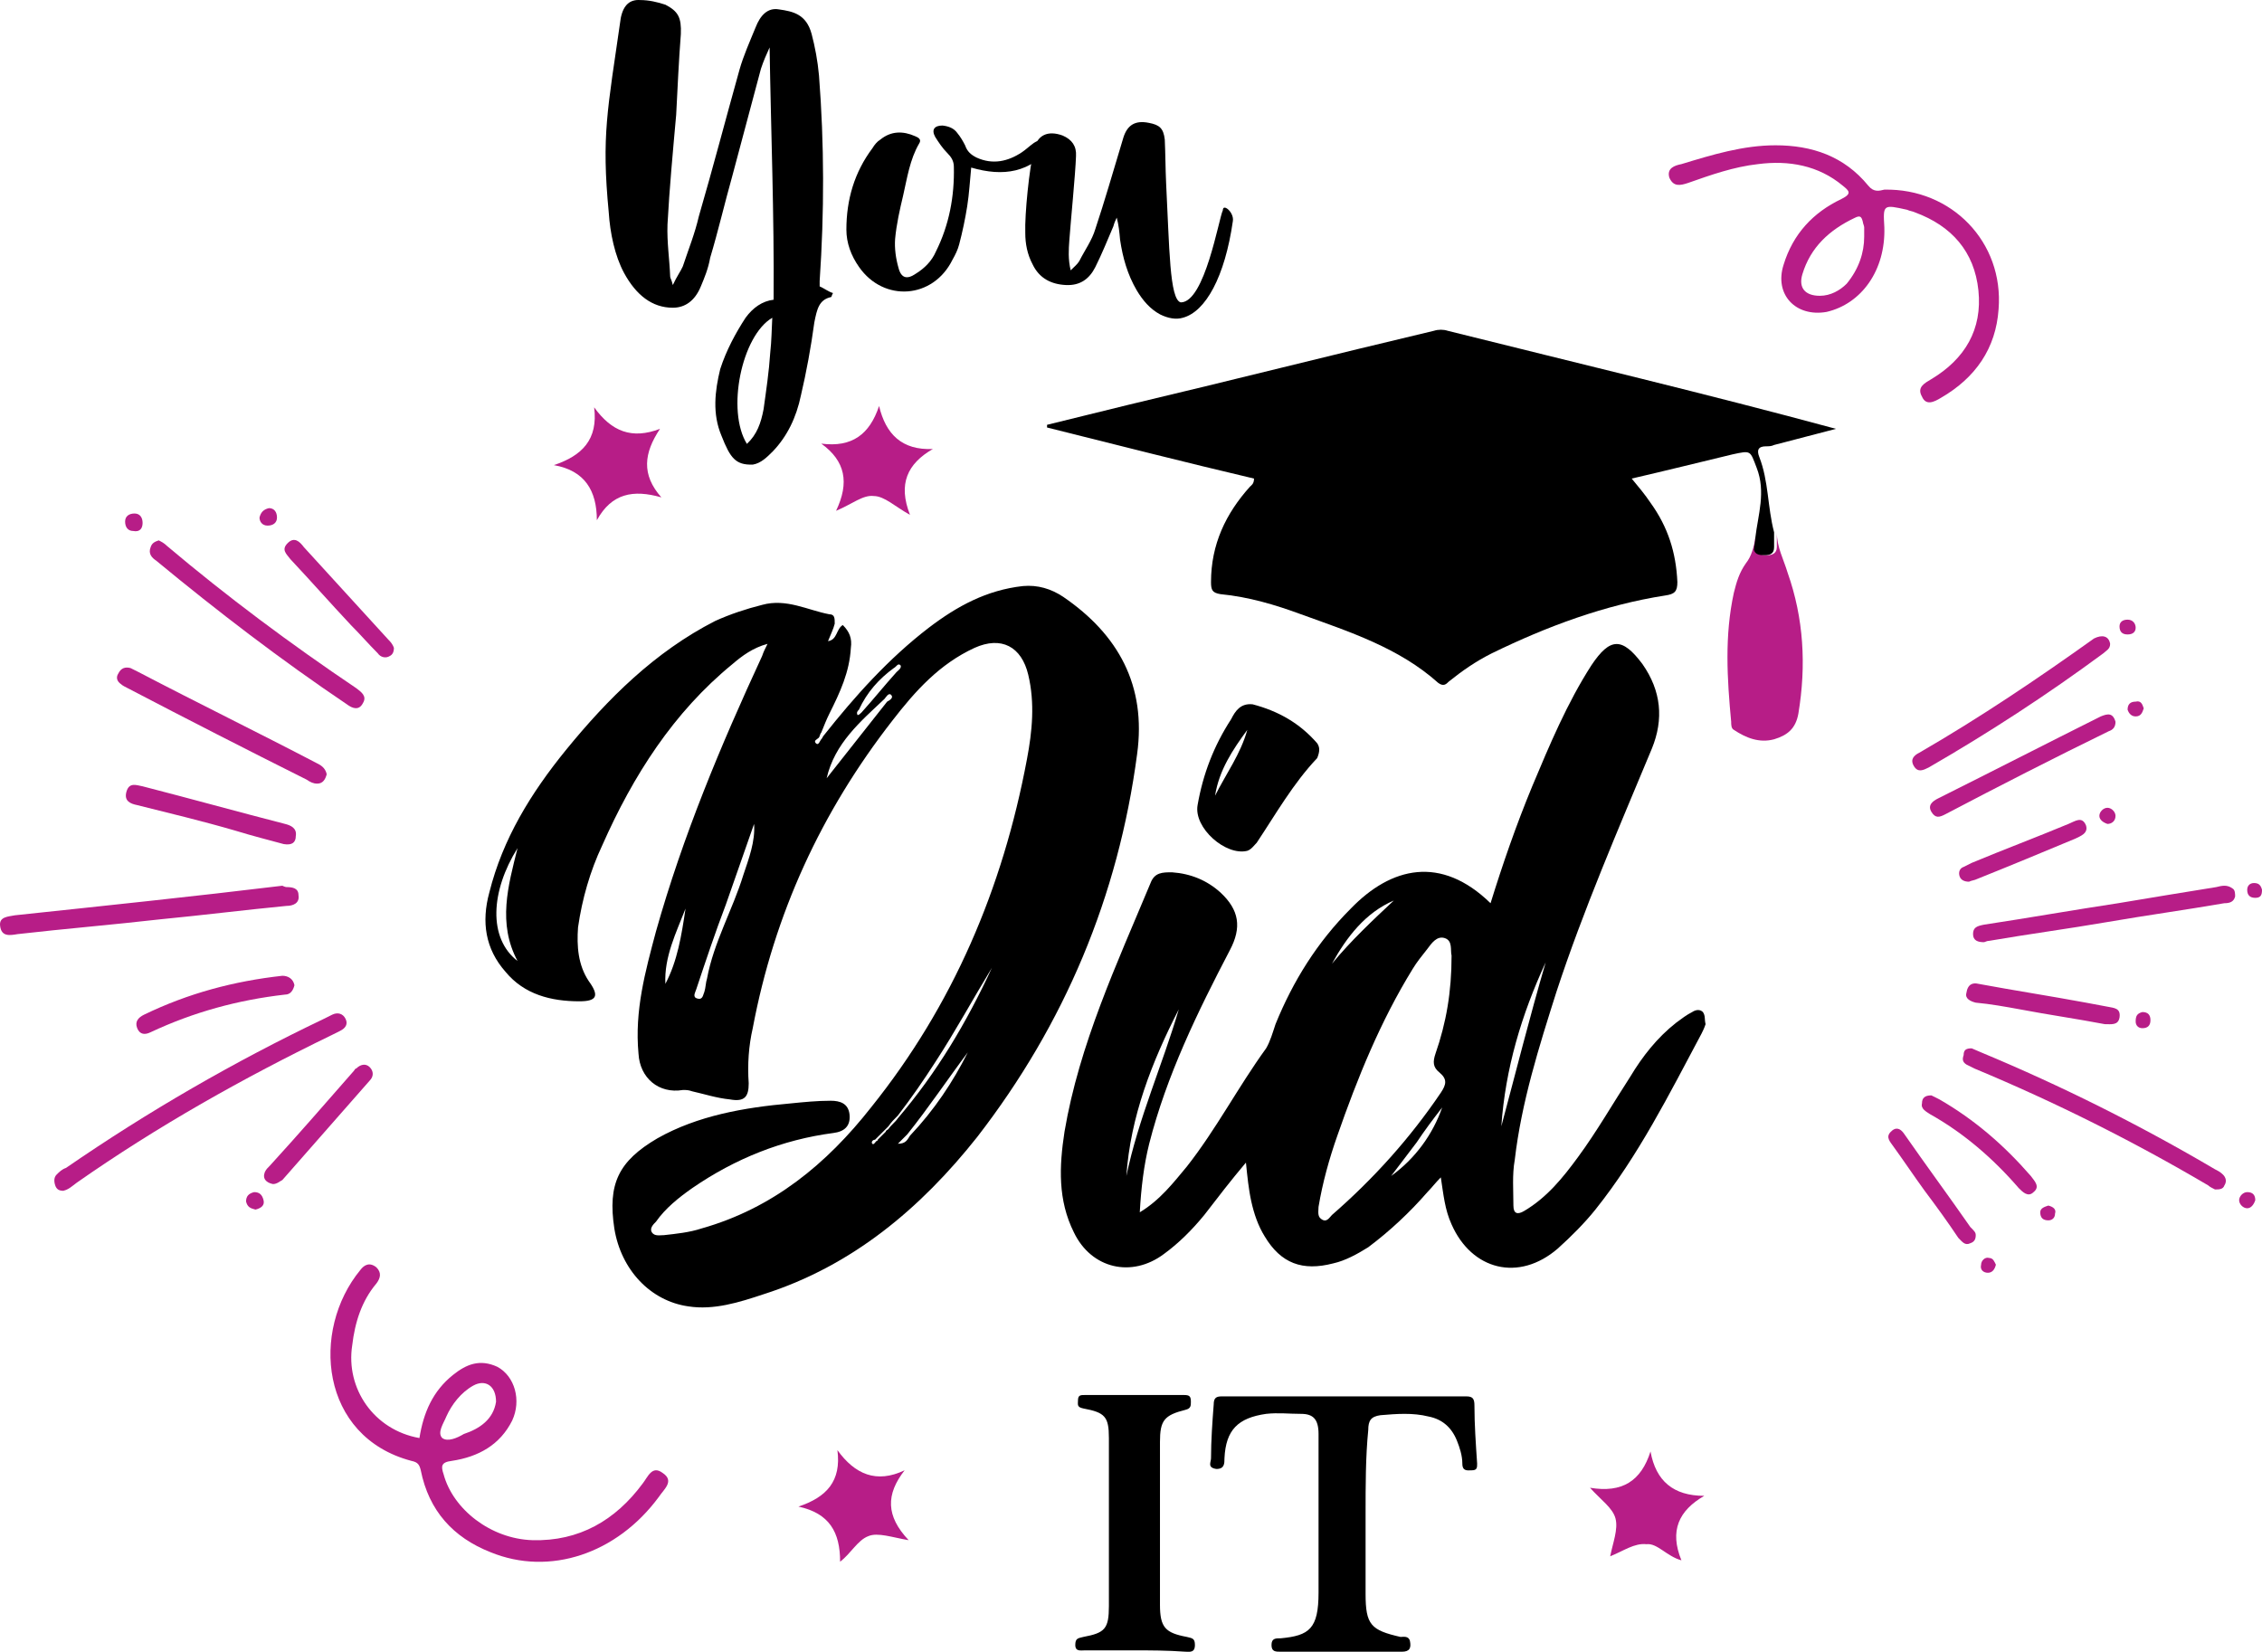 <?xml version="1.0" encoding="utf-8"?>
<!-- Generator: Adobe Illustrator 17.0.0, SVG Export Plug-In . SVG Version: 6.00 Build 0)  -->
<!DOCTYPE svg PUBLIC "-//W3C//DTD SVG 1.1//EN" "http://www.w3.org/Graphics/SVG/1.1/DTD/svg11.dtd">
<svg version="1.1" id="Layer_1" xmlns="http://www.w3.org/2000/svg" xmlns:xlink="http://www.w3.org/1999/xlink" x="0px" y="0px"
	 width="180px" height="131.456px" viewBox="10 34.272 180 131.456" enable-background="new 10 34.272 180 131.456"
	 xml:space="preserve">
<g>
	<path fill="#B71D87" d="M43.377,148.717c0.321-2.032,1.069-3.743,2.674-5.026c1.069-0.856,2.139-1.283,3.529-0.642
		c1.39,0.749,1.925,2.674,1.176,4.278c-0.963,1.925-2.674,2.888-4.813,3.208c-0.856,0.107-0.856,0.428-0.642,1.069
		c0.749,2.781,3.743,5.133,7.058,5.24c3.743,0.107,6.631-1.604,8.77-4.492c0.428-0.535,0.749-1.497,1.604-0.856
		c0.963,0.642,0.107,1.283-0.321,1.925c-3.315,4.492-8.663,6.31-13.368,4.385c-2.994-1.176-4.92-3.315-5.561-6.524
		c-0.107-0.428-0.214-0.642-0.749-0.749c-7.272-1.925-8.021-10.374-4.064-15.186c0.321-0.428,0.749-0.642,1.283-0.214
		c0.428,0.428,0.321,0.856,0,1.283c-1.176,1.39-1.711,3.101-1.925,4.92C37.495,144.76,39.741,148.075,43.377,148.717z
		 M49.473,145.829c0-1.283-0.856-1.818-1.818-1.283s-1.711,1.497-2.139,2.46c-0.214,0.535-0.749,1.283-0.321,1.711
		c0.428,0.321,1.176,0,1.711-0.321C48.19,147.968,49.259,147.22,49.473,145.829z"/>
	<path fill="#B71D87" d="M151.286,45.835c2.888,0,5.454,0.856,7.379,3.208c0.428,0.535,0.856,0.428,1.283,0.321
		c5.347-0.107,9.518,4.171,9.09,9.518c-0.214,3.101-1.818,5.454-4.599,7.058c-0.535,0.321-1.176,0.642-1.497-0.107
		c-0.428-0.749,0.214-1.069,0.749-1.39c2.674-1.604,4.064-3.957,3.743-7.058c-0.321-3.101-2.139-5.133-5.026-6.203
		c-0.214-0.107-0.428-0.107-0.642-0.214c-1.925-0.428-1.925-0.428-1.818,1.39c0.107,3.422-1.818,6.096-4.599,6.738
		c-2.46,0.428-4.171-1.39-3.422-3.743c0.749-2.46,2.353-4.171,4.599-5.24c0.856-0.428,0.642-0.642,0.107-1.069
		c-1.925-1.604-4.278-2.032-6.738-1.711c-1.925,0.214-3.743,0.856-5.561,1.497c-0.642,0.214-1.176,0.321-1.497-0.428
		c-0.214-0.749,0.428-0.963,0.963-1.069C146.259,46.584,148.719,45.835,151.286,45.835z M158.344,53.107c0-0.321,0-0.535,0-0.749
		c0-0.107-0.107-0.321-0.107-0.428c-0.107-0.428-0.214-0.535-0.642-0.321c-2.032,0.963-3.529,2.353-4.171,4.492
		c-0.321,1.069,0.214,1.711,1.39,1.711c0.856,0,1.604-0.428,2.139-0.963C157.916,55.674,158.344,54.391,158.344,53.107z"/>
	<path fill="#B71D87" d="M149.681,77.063c0,0.321,0,0.642,0.107,0.963c0.107,0.428,0.535,0.428,0.856,0.428
		c0.321,0,0.749-0.107,0.749-0.642c0-0.428,0-0.856,0-1.176c0,1.176,0.535,2.139,0.856,3.208c1.283,3.636,1.497,7.379,0.856,11.229
		c-0.214,1.176-0.856,1.711-1.925,2.032c-1.176,0.321-2.246-0.107-3.208-0.749c-0.214-0.107-0.214-0.428-0.214-0.642
		c-0.321-3.422-0.535-6.845,0.214-10.267c0.214-0.856,0.428-1.604,0.963-2.353C149.361,78.561,149.575,77.812,149.681,77.063z"/>
	<path fill="#B71D87" d="M15.037,129.039c-0.321,0-0.535-0.107-0.642-0.428c-0.107-0.321-0.107-0.642,0.107-0.856
		c0.214-0.214,0.428-0.428,0.749-0.535c6.524-4.492,13.368-8.449,20.534-11.871c0.214-0.107,0.428-0.214,0.642-0.321
		c0.428-0.214,0.856-0.107,1.069,0.321c0.214,0.428,0,0.749-0.428,0.963c-0.214,0.107-0.428,0.214-0.642,0.321
		c-7.058,3.422-13.903,7.272-20.32,11.764C15.678,128.718,15.465,128.932,15.037,129.039z"/>
	<path fill="#B71D87" d="M32.79,104.869c0.535,0,0.963,0.107,0.963,0.642c0.107,0.642-0.428,0.856-0.963,0.856
		c-3.315,0.321-6.738,0.749-10.053,1.069c-3.743,0.428-7.593,0.749-11.336,1.176c-0.642,0.107-1.283,0.214-1.39-0.642
		c-0.107-0.749,0.642-0.749,1.176-0.856c7.058-0.749,14.224-1.497,21.282-2.353C32.683,104.869,32.79,104.869,32.79,104.869z"/>
	<path fill="#B71D87" d="M82.306,156.845c-1.283-0.214-2.46-0.642-3.208-0.321c-0.856,0.321-1.39,1.39-2.246,2.032
		c0-2.353-0.856-3.85-3.315-4.385c2.246-0.749,3.422-2.032,3.101-4.492c1.39,1.925,3.101,2.674,5.347,1.604
		C80.488,153.209,80.488,154.92,82.306,156.845z"/>
	<path fill="#B71D87" d="M62.628,73.855c-2.246-0.642-3.957-0.321-5.133,1.818c0-2.353-0.963-3.957-3.422-4.385
		c2.246-0.749,3.529-2.032,3.208-4.599c1.39,1.925,2.994,2.567,5.24,1.711C61.237,70.326,61.023,72.037,62.628,73.855z"/>
	<path fill="#B71D87" d="M75.354,69.577c2.46,0.321,3.85-0.749,4.599-2.994c0.535,2.246,1.818,3.529,4.278,3.422
		c-2.032,1.176-2.781,2.781-1.818,5.24c-1.176-0.642-2.032-1.497-2.888-1.497c-0.856-0.107-1.711,0.642-2.994,1.176
		C77.6,72.679,77.279,70.967,75.354,69.577z"/>
	<path fill="#B71D87" d="M138.131,158.128c0.214-1.069,0.642-2.139,0.428-2.994c-0.214-0.856-1.176-1.497-2.032-2.46
		c2.567,0.428,4.064-0.535,4.813-2.888c0.428,2.353,1.818,3.529,4.278,3.529c-2.032,1.176-2.781,2.781-1.818,5.133
		c-1.176-0.321-1.925-1.39-2.781-1.283C140.056,157.059,139.201,157.7,138.131,158.128z"/>
	<path fill="#B71D87" d="M166.9,117.703c0.214,0.107,0.535,0.214,0.749,0.321c6.417,2.674,12.62,5.775,18.609,9.304
		c0.214,0.107,0.428,0.214,0.642,0.428s0.321,0.535,0.107,0.856c-0.107,0.321-0.428,0.321-0.749,0.321
		c-0.214-0.107-0.428-0.214-0.535-0.321c-5.989-3.529-12.192-6.631-18.609-9.304c-0.214-0.107-0.428-0.214-0.642-0.321
		c-0.321-0.214-0.321-0.428-0.214-0.749C166.258,117.81,166.472,117.703,166.9,117.703z"/>
	<path fill="#B71D87" d="M22.63,77.277c0.214,0.107,0.428,0.214,0.642,0.428c4.813,4.064,9.839,7.807,15.079,11.336
		c0.428,0.321,0.856,0.642,0.535,1.176c-0.321,0.642-0.856,0.428-1.283,0.107c-5.24-3.529-10.267-7.379-15.186-11.443
		c-0.321-0.214-0.642-0.535-0.428-1.069C22.095,77.491,22.309,77.384,22.63,77.277z"/>
	<path fill="#B71D87" d="M167.862,109.254c-0.428,0-0.856-0.107-0.856-0.642s0.321-0.642,0.856-0.749
		c3.529-0.535,7.165-1.176,10.695-1.711c2.567-0.428,5.133-0.856,7.807-1.283c0.428-0.107,0.856-0.214,1.283,0.107
		c0.214,0.107,0.214,0.428,0.214,0.642c-0.107,0.428-0.428,0.535-0.856,0.535c-3.101,0.535-6.203,0.963-9.304,1.497
		c-3.101,0.535-6.31,0.963-9.411,1.497C168.076,109.147,167.969,109.254,167.862,109.254z"/>
	<path fill="#B71D87" d="M35.998,95.886c-0.107,0.428-0.321,0.749-0.749,0.749c-0.321,0-0.535-0.107-0.856-0.321
		c-4.706-2.353-9.518-4.813-14.224-7.272c-0.214-0.107-0.428-0.214-0.535-0.321c-0.321-0.214-0.428-0.535-0.214-0.856
		c0.214-0.428,0.535-0.535,0.963-0.428c0.214,0.107,0.428,0.214,0.642,0.321c4.706,2.46,9.518,4.813,14.224,7.272
		C35.463,95.137,35.891,95.351,35.998,95.886z"/>
	<path fill="#B71D87" d="M177.915,85.512c0,0.428-0.321,0.535-0.535,0.749c-4.492,3.315-9.09,6.31-13.903,9.09
		c-0.428,0.214-0.856,0.428-1.176-0.107c-0.321-0.535,0-0.856,0.428-1.069c4.813-2.781,9.411-5.882,13.903-9.09
		C177.273,84.763,177.808,84.87,177.915,85.512z"/>
	<path fill="#B71D87" d="M178.343,91.715c0,0.428-0.214,0.642-0.535,0.749c-4.385,2.139-8.77,4.385-13.047,6.631
		c-0.428,0.214-0.749,0.321-1.069-0.214c-0.321-0.535,0.107-0.856,0.535-1.069c4.278-2.139,8.663-4.385,12.94-6.524
		C177.701,91.073,178.129,90.966,178.343,91.715z"/>
	<path fill="#B71D87" d="M32.576,101.447c-1.176-0.321-2.46-0.642-3.85-1.069c-2.567-0.749-5.24-1.39-7.807-2.032
		c-0.535-0.107-1.069-0.321-0.856-1.069c0.214-0.749,0.749-0.535,1.283-0.428c3.743,0.963,7.593,2.032,11.336,2.994
		c0.428,0.107,0.963,0.321,0.856,0.963C33.538,101.34,33.218,101.554,32.576,101.447z"/>
	<path fill="#B71D87" d="M33.431,112.676c-0.107,0.428-0.321,0.749-0.749,0.749c-3.743,0.428-7.272,1.39-10.695,2.994
		c-0.428,0.214-0.856,0.214-1.069-0.321s0.107-0.856,0.535-1.069c3.529-1.711,7.165-2.674,11.015-3.101
		C32.897,111.928,33.324,112.142,33.431,112.676z"/>
	<path fill="#B71D87" d="M41.345,85.833c0,0.321-0.107,0.535-0.321,0.642c-0.321,0.214-0.749,0.107-0.963-0.214
		c-0.749-0.749-1.39-1.497-2.139-2.246c-1.604-1.711-3.208-3.529-4.813-5.24c-0.321-0.428-0.749-0.749-0.214-1.283
		s0.963-0.107,1.283,0.321c2.246,2.46,4.492,4.92,6.738,7.379C41.025,85.298,41.238,85.512,41.345,85.833z"/>
	<path fill="#B71D87" d="M31.72,128.504c-0.535-0.107-0.856-0.428-0.642-0.963c0.107-0.214,0.214-0.321,0.428-0.535
		c2.246-2.46,4.385-4.92,6.631-7.486c0.107-0.107,0.107-0.214,0.214-0.214c0.321-0.321,0.749-0.428,1.069-0.107
		c0.321,0.321,0.321,0.749,0,1.069c-2.353,2.674-4.599,5.24-6.951,7.914C32.255,128.29,32.041,128.504,31.72,128.504z"/>
	<path fill="#B71D87" d="M167.434,112.569c2.888,0.535,5.668,0.963,8.556,1.497c0.535,0.107,1.176,0.214,1.711,0.321
		c0.535,0.107,1.069,0.107,0.963,0.856c-0.107,0.642-0.642,0.535-1.176,0.535c-2.246-0.428-4.492-0.749-6.738-1.176
		c-1.176-0.214-2.353-0.428-3.529-0.535c-0.428-0.107-0.856-0.321-0.749-0.749C166.579,112.569,167.007,112.462,167.434,112.569z"/>
	<path fill="#B71D87" d="M163.691,121.446c0.214,0.107,0.428,0.214,0.642,0.321c2.781,1.604,5.133,3.636,7.272,6.096
		c0.321,0.428,0.749,0.856,0.214,1.283c-0.428,0.428-0.856,0-1.176-0.321c-2.032-2.353-4.385-4.385-7.058-5.882
		c-0.321-0.214-0.749-0.428-0.642-0.856C162.943,121.66,163.157,121.446,163.691,121.446z"/>
	<path fill="#B71D87" d="M167.221,132.568c0,0.321-0.107,0.535-0.428,0.642c-0.428,0.214-0.642-0.107-0.962-0.428
		c-0.856-1.283-1.711-2.46-2.674-3.743c-0.856-1.176-1.711-2.46-2.567-3.636c-0.321-0.428-0.535-0.749,0-1.176
		c0.428-0.321,0.749,0,0.963,0.321c1.711,2.46,3.529,4.92,5.24,7.379C167.114,132.247,167.221,132.354,167.221,132.568z"/>
	<path fill="#B71D87" d="M166.686,104.441c-0.321,0-0.642-0.107-0.749-0.428c-0.107-0.321,0-0.642,0.321-0.749
		c0.214-0.107,0.428-0.214,0.642-0.321c2.567-1.069,5.133-2.032,7.7-3.101c0.535-0.214,1.069-0.642,1.39,0.107
		c0.214,0.642-0.428,0.856-0.856,1.069c-2.567,1.069-5.133,2.139-7.807,3.208C167.114,104.334,166.9,104.334,166.686,104.441z"/>
	<path fill="#B71D87" d="M30.33,130.536c-0.428-0.107-0.642-0.214-0.749-0.642c0-0.428,0.214-0.642,0.642-0.749
		c0.428,0,0.642,0.214,0.749,0.642C31.079,130.215,30.758,130.429,30.33,130.536z"/>
	<path fill="#B71D87" d="M20.598,76.529c-0.428,0-0.642-0.321-0.642-0.749s0.321-0.642,0.749-0.642c0.428,0,0.642,0.321,0.642,0.749
		C21.347,76.315,21.133,76.636,20.598,76.529z"/>
	<path fill="#B71D87" d="M177.701,99.843c-0.321-0.107-0.642-0.321-0.642-0.642c0-0.321,0.321-0.642,0.642-0.642
		c0.321,0,0.642,0.321,0.642,0.642C178.343,99.629,178.022,99.843,177.701,99.843z"/>
	<path fill="#B71D87" d="M31.399,74.711c0.428,0,0.642,0.321,0.642,0.749s-0.321,0.642-0.749,0.642
		c-0.428,0-0.642-0.321-0.642-0.642C30.758,75.031,30.972,74.817,31.399,74.711z"/>
	<path fill="#B71D87" d="M189.465,129.788c-0.107,0.321-0.321,0.642-0.642,0.642c-0.321,0-0.642-0.321-0.642-0.642
		c0-0.321,0.321-0.642,0.642-0.642C189.251,129.146,189.465,129.36,189.465,129.788z"/>
	<path fill="#B71D87" d="M168.825,134.921c-0.107,0.428-0.321,0.642-0.642,0.642s-0.642-0.214-0.535-0.642
		c0-0.321,0.321-0.642,0.642-0.535C168.611,134.386,168.718,134.707,168.825,134.921z"/>
	<path fill="#B71D87" d="M181.124,115.457c0,0.428-0.214,0.642-0.642,0.642c-0.321,0-0.535-0.214-0.535-0.535
		c0-0.428,0.107-0.642,0.535-0.749C180.91,114.815,181.124,115.029,181.124,115.457z"/>
	<path fill="#B71D87" d="M180.589,90.645c-0.107,0.321-0.214,0.642-0.642,0.642c-0.321,0-0.535-0.214-0.642-0.535
		c0-0.428,0.214-0.642,0.642-0.642C180.375,90.004,180.482,90.325,180.589,90.645z"/>
	<path fill="#B71D87" d="M179.305,83.587c0.428,0,0.642,0.321,0.642,0.642c0,0.321-0.214,0.535-0.642,0.535
		c-0.428,0-0.642-0.214-0.642-0.642C178.664,83.801,178.878,83.587,179.305,83.587z"/>
	<path fill="#B71D87" d="M172.996,130.215c0.428,0.107,0.642,0.321,0.535,0.642c0,0.321-0.214,0.535-0.535,0.535
		c-0.428,0-0.642-0.214-0.642-0.642C172.354,130.429,172.675,130.322,172.996,130.215z"/>
	<path fill="#B71D87" d="M189.358,104.548c0.321,0,0.535,0.107,0.642,0.535c0,0.428-0.107,0.642-0.535,0.642
		s-0.642-0.214-0.642-0.642C188.824,104.762,189.037,104.548,189.358,104.548z"/>
</g>
<path d="M149.681,77.063c0.214-1.818,0.856-3.636,0.107-5.561c-0.535-1.39-0.428-1.39-1.925-1.069
	c-2.674,0.642-5.24,1.283-8.021,1.925c0.535,0.642,1.069,1.283,1.497,1.925c1.39,1.925,2.032,3.957,2.139,6.31
	c0,0.749-0.214,0.963-0.963,1.069c-4.813,0.749-9.411,2.46-13.796,4.599c-1.283,0.642-2.353,1.39-3.422,2.246
	c-0.214,0.214-0.428,0.428-0.856,0.107c-3.101-2.781-7.058-4.064-10.908-5.454c-2.032-0.749-4.171-1.39-6.417-1.604
	c-0.642-0.107-0.749-0.321-0.749-0.963c0-2.994,1.176-5.454,3.101-7.593c0.107-0.107,0.321-0.214,0.321-0.642
	c-5.454-1.283-10.908-2.674-16.47-4.064c0-0.107,0-0.107,0-0.214c2.139-0.535,4.385-1.069,6.524-1.604
	c8.128-1.925,16.149-3.957,24.277-5.882c0.321-0.107,0.749-0.107,1.069,0c10.267,2.567,20.641,5.026,30.907,7.807
	c-1.604,0.428-3.315,0.856-4.92,1.283c-0.214,0.107-0.428,0.107-0.642,0.107c-0.642,0-0.749,0.321-0.535,0.856
	c0.749,1.925,0.642,3.957,1.176,5.989c0,0.428,0,0.856,0,1.176c0,0.535-0.321,0.642-0.749,0.642c-0.321,0-0.749,0-0.856-0.428
	C149.575,77.705,149.681,77.384,149.681,77.063z"/>
<path d="M118.667,154.813c0,2.139,0,4.171,0,6.31c0,2.46,0.428,2.888,2.781,3.422c0.214,0,0.642-0.107,0.749,0.321
	c0.107,0.535,0,0.856-0.642,0.856c-3.208,0-6.417,0-9.625,0c-0.428,0-0.749,0-0.749-0.535s0.321-0.535,0.749-0.535
	c2.246-0.214,2.994-0.749,2.994-3.636c0-4.171,0-8.449,0-12.62c0-1.176-0.428-1.604-1.39-1.604c-0.963,0-1.818-0.107-2.781,0
	c-2.246,0.321-3.208,1.283-3.315,3.529c0,0.428,0,0.856-0.642,0.856c-0.749-0.107-0.428-0.535-0.428-0.856
	c0-1.39,0.107-2.888,0.214-4.278c0-0.535,0.214-0.642,0.642-0.642c6.524,0,12.94,0,19.464,0c0.535,0,0.642,0.214,0.642,0.749
	c0,1.497,0.107,2.994,0.214,4.599c0,0.321,0,0.535-0.428,0.535c-0.321,0-0.749,0.107-0.749-0.535c0-0.642-0.214-1.283-0.428-1.818
	c-0.428-1.069-1.176-1.711-2.246-1.925c-1.283-0.321-2.567-0.214-3.85-0.107c-0.749,0.107-0.963,0.428-0.963,1.176
	C118.667,150.214,118.667,152.46,118.667,154.813z"/>
<path d="M100.273,165.614c-1.283,0-2.674,0-3.957,0c-0.321,0-0.749,0.107-0.749-0.428s0.214-0.535,0.642-0.642
	c1.711-0.321,2.032-0.642,2.032-2.46c0-4.492,0-8.876,0-13.368c0-1.711-0.321-2.032-2.032-2.353
	c-0.535-0.107-0.428-0.321-0.428-0.642c0-0.428,0.214-0.428,0.535-0.428c2.674,0,5.24,0,7.914,0c0.428,0,0.535,0.107,0.535,0.535
	c0,0.321,0,0.535-0.428,0.642c-1.711,0.428-2.032,0.856-2.032,2.567c0,4.278,0,8.663,0,12.94c0,1.818,0.428,2.246,2.139,2.567
	c0.428,0.107,0.642,0.107,0.642,0.642c0,0.642-0.428,0.535-0.749,0.535C102.839,165.614,101.556,165.614,100.273,165.614z"/>
<g enable-background="new    ">
	<path d="M63.539,56.957c0.319-0.69,0.638-1.116,0.797-1.487c0.478-1.434,0.956-2.603,1.275-3.984
		c1.115-3.824,2.125-7.702,3.24-11.686c0.319-1.115,0.797-2.178,1.275-3.346c0.372-0.956,0.956-1.593,1.859-1.434
		c1.115,0.159,2.178,0.372,2.603,1.965c0.266,1.009,0.478,2.125,0.584,3.293c0.425,5.471,0.425,10.889,0.053,16.36v0.425
		c0.372,0.16,0.69,0.425,1.063,0.531c-0.106,0.159-0.106,0.319-0.159,0.319c-0.957,0.212-1.116,0.956-1.328,2.018
		c-0.266,1.965-0.637,3.984-1.063,5.79c-0.372,1.806-1.115,3.293-2.23,4.461c-0.478,0.478-0.956,0.956-1.594,1.063
		c-1.381,0.053-1.806-0.531-2.497-2.284c-0.744-1.753-0.531-3.559-0.106-5.312c0.478-1.487,1.222-2.868,2.019-4.09
		c0.584-0.797,1.328-1.328,2.23-1.434c0.053-6.746-0.212-13.385-0.318-20.078c-0.266,0.584-0.478,1.062-0.69,1.7l-2.284,8.551
		c-0.584,2.072-1.115,4.355-1.753,6.48c-0.159,0.903-0.478,1.646-0.744,2.284c-0.478,1.168-1.275,1.7-2.231,1.7
		c-1.646,0-2.921-1.009-3.877-2.762c-0.744-1.381-1.115-3.187-1.222-4.833c-0.584-6.108-0.106-8.074,0.956-15.457
		c0.213-1.062,0.744-1.487,1.541-1.434c0.69,0,1.381,0.159,2.019,0.372c1.009,0.531,1.275,1.009,1.222,2.337
		c-0.16,2.071-0.266,4.355-0.372,6.427c-0.266,2.975-0.531,5.79-0.69,8.711c-0.053,1.434,0.159,2.762,0.212,4.143
		C63.327,56.426,63.433,56.479,63.539,56.957z M69.435,69.599c0.797-0.744,1.116-1.647,1.328-2.762
		c0.212-1.541,0.425-2.921,0.531-4.515c0.106-0.956,0.106-1.753,0.16-2.762C69.01,60.994,67.789,66.943,69.435,69.599z"/>
	<path d="M93.711,45.855c-1.7,2.178-3.877,2.497-6.427,1.753c-0.106,1.063-0.159,2.072-0.318,3.081
		c-0.16,1.009-0.372,2.018-0.638,3.027c-0.106,0.425-0.318,0.85-0.531,1.222c-1.54,3.134-5.471,3.399-7.436,0.584
		c-0.637-0.903-1.009-1.913-1.009-2.975c0-2.39,0.638-4.568,2.072-6.48c0.159-0.266,0.372-0.531,0.637-0.691
		c0.85-0.69,1.806-0.69,2.762-0.265c0.266,0.106,0.531,0.265,0.318,0.584c-0.744,1.275-0.956,2.762-1.274,4.143
		c-0.266,1.115-0.531,2.284-0.638,3.453c-0.053,0.744,0.053,1.54,0.266,2.284c0.212,0.85,0.69,0.956,1.381,0.478
		c0.691-0.425,1.275-1.009,1.594-1.752c1.063-2.125,1.487-4.409,1.434-6.746c0-0.478-0.212-0.796-0.531-1.115
		c-0.372-0.372-0.69-0.85-0.956-1.275c-0.319-0.584-0.053-0.903,0.584-0.903c0.478,0.053,0.903,0.212,1.168,0.584
		c0.266,0.318,0.478,0.69,0.637,1.009c0.16,0.478,0.478,0.744,0.903,0.956c1.274,0.584,2.496,0.319,3.612-0.425
		c0.318-0.212,0.584-0.478,0.956-0.744C92.755,45.325,93.127,45.377,93.711,45.855z"/>
	<path d="M108.107,51.858c-0.638,4.461-2.178,7.224-3.984,7.702c-0.531,0.159-1.168,0.053-1.806-0.266
		c-0.797-0.425-1.381-1.115-1.859-1.912c-0.744-1.275-1.116-2.603-1.328-4.037c-0.053-0.584-0.106-1.169-0.266-1.753
		c-0.106,0.212-0.212,0.478-0.266,0.69c-0.478,1.115-0.903,2.178-1.434,3.24c-0.478,0.956-1.222,1.487-2.337,1.434
		c-1.168-0.053-2.125-0.531-2.656-1.646c-0.425-0.797-0.584-1.647-0.584-2.497c-0.053-1.487,0.319-5.152,0.69-6.64
		c0.266-1.168,1.116-1.541,2.284-1.115c0.744,0.318,1.115,0.85,1.063,1.646c-0.053,1.487-0.425,5.206-0.531,6.692
		c-0.053,0.744-0.106,1.487,0.106,2.391c0.319-0.319,0.531-0.478,0.69-0.744c0.425-0.85,1.009-1.647,1.275-2.55
		c0.744-2.231,1.381-4.462,2.072-6.746l0.159-0.531c0.319-1.009,0.956-1.381,2.018-1.168c0.851,0.159,1.169,0.425,1.275,1.328
		c0.053,1.169,0.053,2.284,0.106,3.453c0.265,5.099,0.265,9.295,1.168,9.508c1.912,0,3.027-6.692,3.347-7.33
		C107.31,50.424,108.212,51.167,108.107,51.858z"/>
</g>
<path d="M94.604,81.769c-0.963-0.642-2.032-0.963-3.208-0.856c-2.888,0.321-5.24,1.604-7.486,3.315
	c-3.208,2.46-5.882,5.454-8.342,8.556c-0.107,0.107-0.107,0.214-0.214,0.321c-0.107,0.107-0.214,0.535-0.428,0.321
	s0.107-0.321,0.214-0.428c0.107-0.107,0.107-0.321,0.214-0.428c0.214-0.535,0.428-1.069,0.642-1.497
	c0.856-1.711,1.604-3.315,1.711-5.24c0.107-0.749-0.107-1.283-0.642-1.818c-0.535,0.321-0.428,1.176-1.176,1.283
	c0.214-0.535,0.428-0.963,0.535-1.39c0-0.428,0-0.749-0.428-0.749c-1.711-0.321-3.422-1.283-5.347-0.749
	c-1.283,0.321-2.567,0.749-3.743,1.283c-4.813,2.46-8.556,6.203-11.871,10.267c-2.781,3.422-5.026,7.058-6.096,11.336
	c-0.642,2.353-0.321,4.492,1.283,6.31c1.497,1.818,3.636,2.353,5.882,2.353c1.39,0,1.604-0.428,0.749-1.604
	c-0.856-1.283-0.963-2.781-0.856-4.278c0.321-2.246,0.963-4.492,1.925-6.524c2.46-5.561,5.668-10.588,10.374-14.438
	c0.749-0.642,1.604-1.283,2.781-1.604c-0.214,0.428-0.321,0.642-0.428,0.963c-3.315,7.165-6.31,14.331-8.449,21.924
	c-0.856,3.208-1.711,6.31-1.39,9.732c0.107,1.925,1.604,3.208,3.529,2.888c0.321,0,0.428,0,0.749,0.107
	c0.963,0.214,1.925,0.535,2.994,0.642c1.176,0.214,1.497-0.214,1.497-1.283c-0.107-1.497,0-2.994,0.321-4.385
	c1.711-9.09,5.454-17.218,11.122-24.491c1.818-2.353,3.743-4.492,6.524-5.775c2.139-0.963,3.743-0.107,4.278,2.139
	c0.535,2.246,0.321,4.492-0.107,6.738c-1.925,10.267-5.882,19.571-12.406,27.699c-3.529,4.492-7.807,8.021-13.475,9.625
	c-0.963,0.321-2.032,0.428-2.994,0.535c-0.321,0-0.749,0.107-0.963-0.214c-0.214-0.321,0.107-0.642,0.321-0.856
	c0.749-1.069,1.818-1.925,2.888-2.674c3.422-2.353,7.165-3.85,11.229-4.385c0.856-0.107,1.39-0.535,1.283-1.497
	c-0.107-0.856-0.749-1.069-1.497-1.069c-1.069,0-2.139,0.107-3.208,0.214c-3.636,0.321-7.379,0.963-10.588,2.781
	c-3.101,1.818-3.957,3.636-3.422,7.165c0.535,3.315,2.888,5.775,5.882,6.203c2.032,0.321,4.064-0.321,5.989-0.963
	c7.058-2.246,12.513-6.845,17.004-12.513c6.951-8.983,11.229-19.143,12.727-30.48C101.235,88.827,98.989,84.763,94.604,81.769z
	 M51.184,110.751c-2.353-1.818-2.139-5.561,0-8.983C50.436,104.762,49.58,107.757,51.184,110.751z M62.948,112.569
	c-0.107-2.139,0.856-4.064,1.604-5.989C64.232,108.719,63.911,110.751,62.948,112.569z M69.151,103.907
	c-0.856,2.781-2.353,5.347-2.888,8.235c-0.107,0.321-0.107,0.749-0.214,1.069c-0.107,0.214-0.107,0.642-0.535,0.535
	c-0.428-0.107-0.214-0.428-0.107-0.749c0.749-2.246,1.497-4.492,2.353-6.738c0.749-2.139,1.497-4.278,2.246-6.417
	C70.114,101.233,69.579,102.623,69.151,103.907z M80.594,90.111c-1.604,2.032-3.208,4.064-4.813,6.096
	c0.642-2.781,2.674-4.492,4.599-6.31c0.107-0.107,0.321-0.535,0.535-0.321C81.129,89.79,80.808,90.004,80.594,90.111z
	 M81.343,87.758c-0.963,1.069-1.818,2.139-2.781,3.208c-0.107,0.107-0.214,0.214-0.321,0.214c-0.107-0.214,0-0.321,0.107-0.428
	c0.642-1.39,1.604-2.46,2.781-3.315c0.214-0.107,0.321-0.428,0.535-0.214C81.771,87.437,81.45,87.651,81.343,87.758z
	 M82.413,124.654c-0.214,0.321-0.321,0.642-0.963,0.642c0.321-0.321,0.535-0.535,0.749-0.749c1.711-2.139,3.208-4.385,4.813-6.524
	C85.835,120.376,84.338,122.622,82.413,124.654z M81.45,123.264c-0.214,0.321-0.535,0.535-0.749,0.856l0,0
	c-0.107,0.107-0.214,0.107-0.214,0.214l-0.107,0.107l0,0c-0.107,0.107-0.214,0.214-0.321,0.321
	c-0.107,0.107-0.107,0.107-0.214,0.214c0,0.107-0.107,0.107-0.107,0.107c-0.107,0.107-0.214,0.321-0.321,0.214
	c-0.107-0.107,0-0.321,0.214-0.321c0.107-0.107,0.107-0.107,0.214-0.214c0.107-0.107,0.107-0.107,0.214-0.214
	c0.107-0.107,0.107-0.107,0.214-0.214c0.107-0.107,0.107-0.107,0.214-0.214c0.107-0.107,0.107-0.107,0.214-0.214
	c0.214-0.321,0.428-0.535,0.749-0.856c1.069-1.39,2.032-2.781,2.994-4.278c1.604-2.46,2.994-5.026,4.492-7.486
	C86.904,115.671,84.551,119.628,81.45,123.264z"/>
<path d="M145.511,114.815c-0.214-0.214-0.535-0.214-0.856,0c-0.428,0.214-0.856,0.535-1.283,0.856
	c-1.497,1.176-2.674,2.674-3.636,4.278c-1.39,2.139-2.674,4.385-4.171,6.417c-1.176,1.604-2.46,3.208-4.278,4.278
	c-0.535,0.321-0.856,0.214-0.856-0.428c0-1.176-0.107-2.46,0.107-3.636c0.535-4.599,1.925-8.983,3.315-13.368
	c2.139-6.524,4.92-12.94,7.593-19.357c0.963-2.353,0.749-4.599-0.749-6.738c-1.604-2.139-2.567-2.139-4.064,0.107
	c-1.925,2.994-3.315,6.31-4.706,9.625c-1.283,3.101-2.353,6.203-3.315,9.304c-3.957-3.85-7.914-2.888-11.122,0.428
	c-2.674,2.674-4.599,5.775-5.989,9.197c-0.214,0.642-0.428,1.39-0.749,1.925c-2.246,3.101-3.957,6.417-6.31,9.411
	c-1.069,1.283-2.139,2.674-3.743,3.636c0.107-1.925,0.321-3.743,0.749-5.454c1.39-5.454,3.85-10.481,6.417-15.4
	c0.963-1.818,0.749-3.208-0.749-4.599c-1.069-0.963-2.353-1.497-3.85-1.604c-0.749,0-1.39,0-1.711,0.856
	c-2.674,6.417-5.668,12.833-6.845,19.785c-0.428,2.781-0.535,5.454,0.749,8.021c1.39,2.888,4.599,3.636,7.165,1.711
	c1.176-0.856,2.246-1.925,3.208-3.101c1.069-1.39,2.139-2.781,3.315-4.171c0.107,1.069,0.214,2.139,0.428,3.101
	c0.214,0.963,0.535,1.925,1.069,2.781c1.283,2.139,2.994,2.781,5.454,2.139c0.963-0.214,1.925-0.749,2.781-1.283
	c1.711-1.283,3.315-2.781,4.706-4.385c0.321-0.321,0.642-0.749,1.069-1.176c0.214,1.39,0.321,2.567,0.856,3.743
	c1.604,3.636,5.347,4.599,8.449,1.925c1.069-0.962,2.139-2.032,2.994-3.101c3.422-4.278,5.882-9.197,8.449-14.01
	c0.107-0.214,0.214-0.428,0.321-0.749C145.618,115.35,145.724,115.136,145.511,114.815z M103.802,114.601
	c-1.283,4.385-3.208,8.663-4.171,13.261C99.952,123.157,101.663,118.772,103.802,114.601z M120.913,105.939
	c-1.711,1.604-3.422,3.208-4.92,5.026C117.17,108.826,118.667,106.901,120.913,105.939z M120.699,127.863
	c0.642-0.856,1.39-1.818,2.032-2.674c0.642-0.963,1.283-1.818,2.032-2.781C124.014,124.547,122.624,126.472,120.699,127.863z
	 M124.228,118.13c-0.214,0.642-0.214,1.069,0.321,1.497c0.642,0.535,0.535,0.963,0.107,1.604c-2.46,3.636-5.347,6.845-8.663,9.732
	c-0.214,0.214-0.428,0.642-0.856,0.321c-0.321-0.214-0.214-0.642-0.214-0.963c0.321-1.925,0.856-3.85,1.497-5.668
	c1.604-4.599,3.422-9.09,5.989-13.261c0.321-0.535,0.749-1.069,1.176-1.604c0.321-0.428,0.749-1.069,1.39-0.856
	s0.428,0.963,0.535,1.39C125.512,113.211,125.084,115.671,124.228,118.13z M129.469,123.906c0.321-4.599,1.604-8.877,3.529-13.047
	C131.715,115.243,130.645,119.521,129.469,123.906z"/>
<path d="M114.817,93.426c-1.39-1.604-3.101-2.567-5.133-3.101c-0.963-0.107-1.39,0.535-1.711,1.176
	c-1.39,2.139-2.246,4.385-2.674,6.845c-0.321,1.818,2.246,4.064,3.957,3.636c0.321-0.107,0.535-0.428,0.749-0.642
	c1.497-2.246,2.888-4.706,4.813-6.738C115.031,94.068,115.031,93.747,114.817,93.426z M106.689,97.597
	c0.321-2.032,1.39-3.636,2.567-5.24C108.721,94.282,107.545,95.886,106.689,97.597z"/>
</svg>
